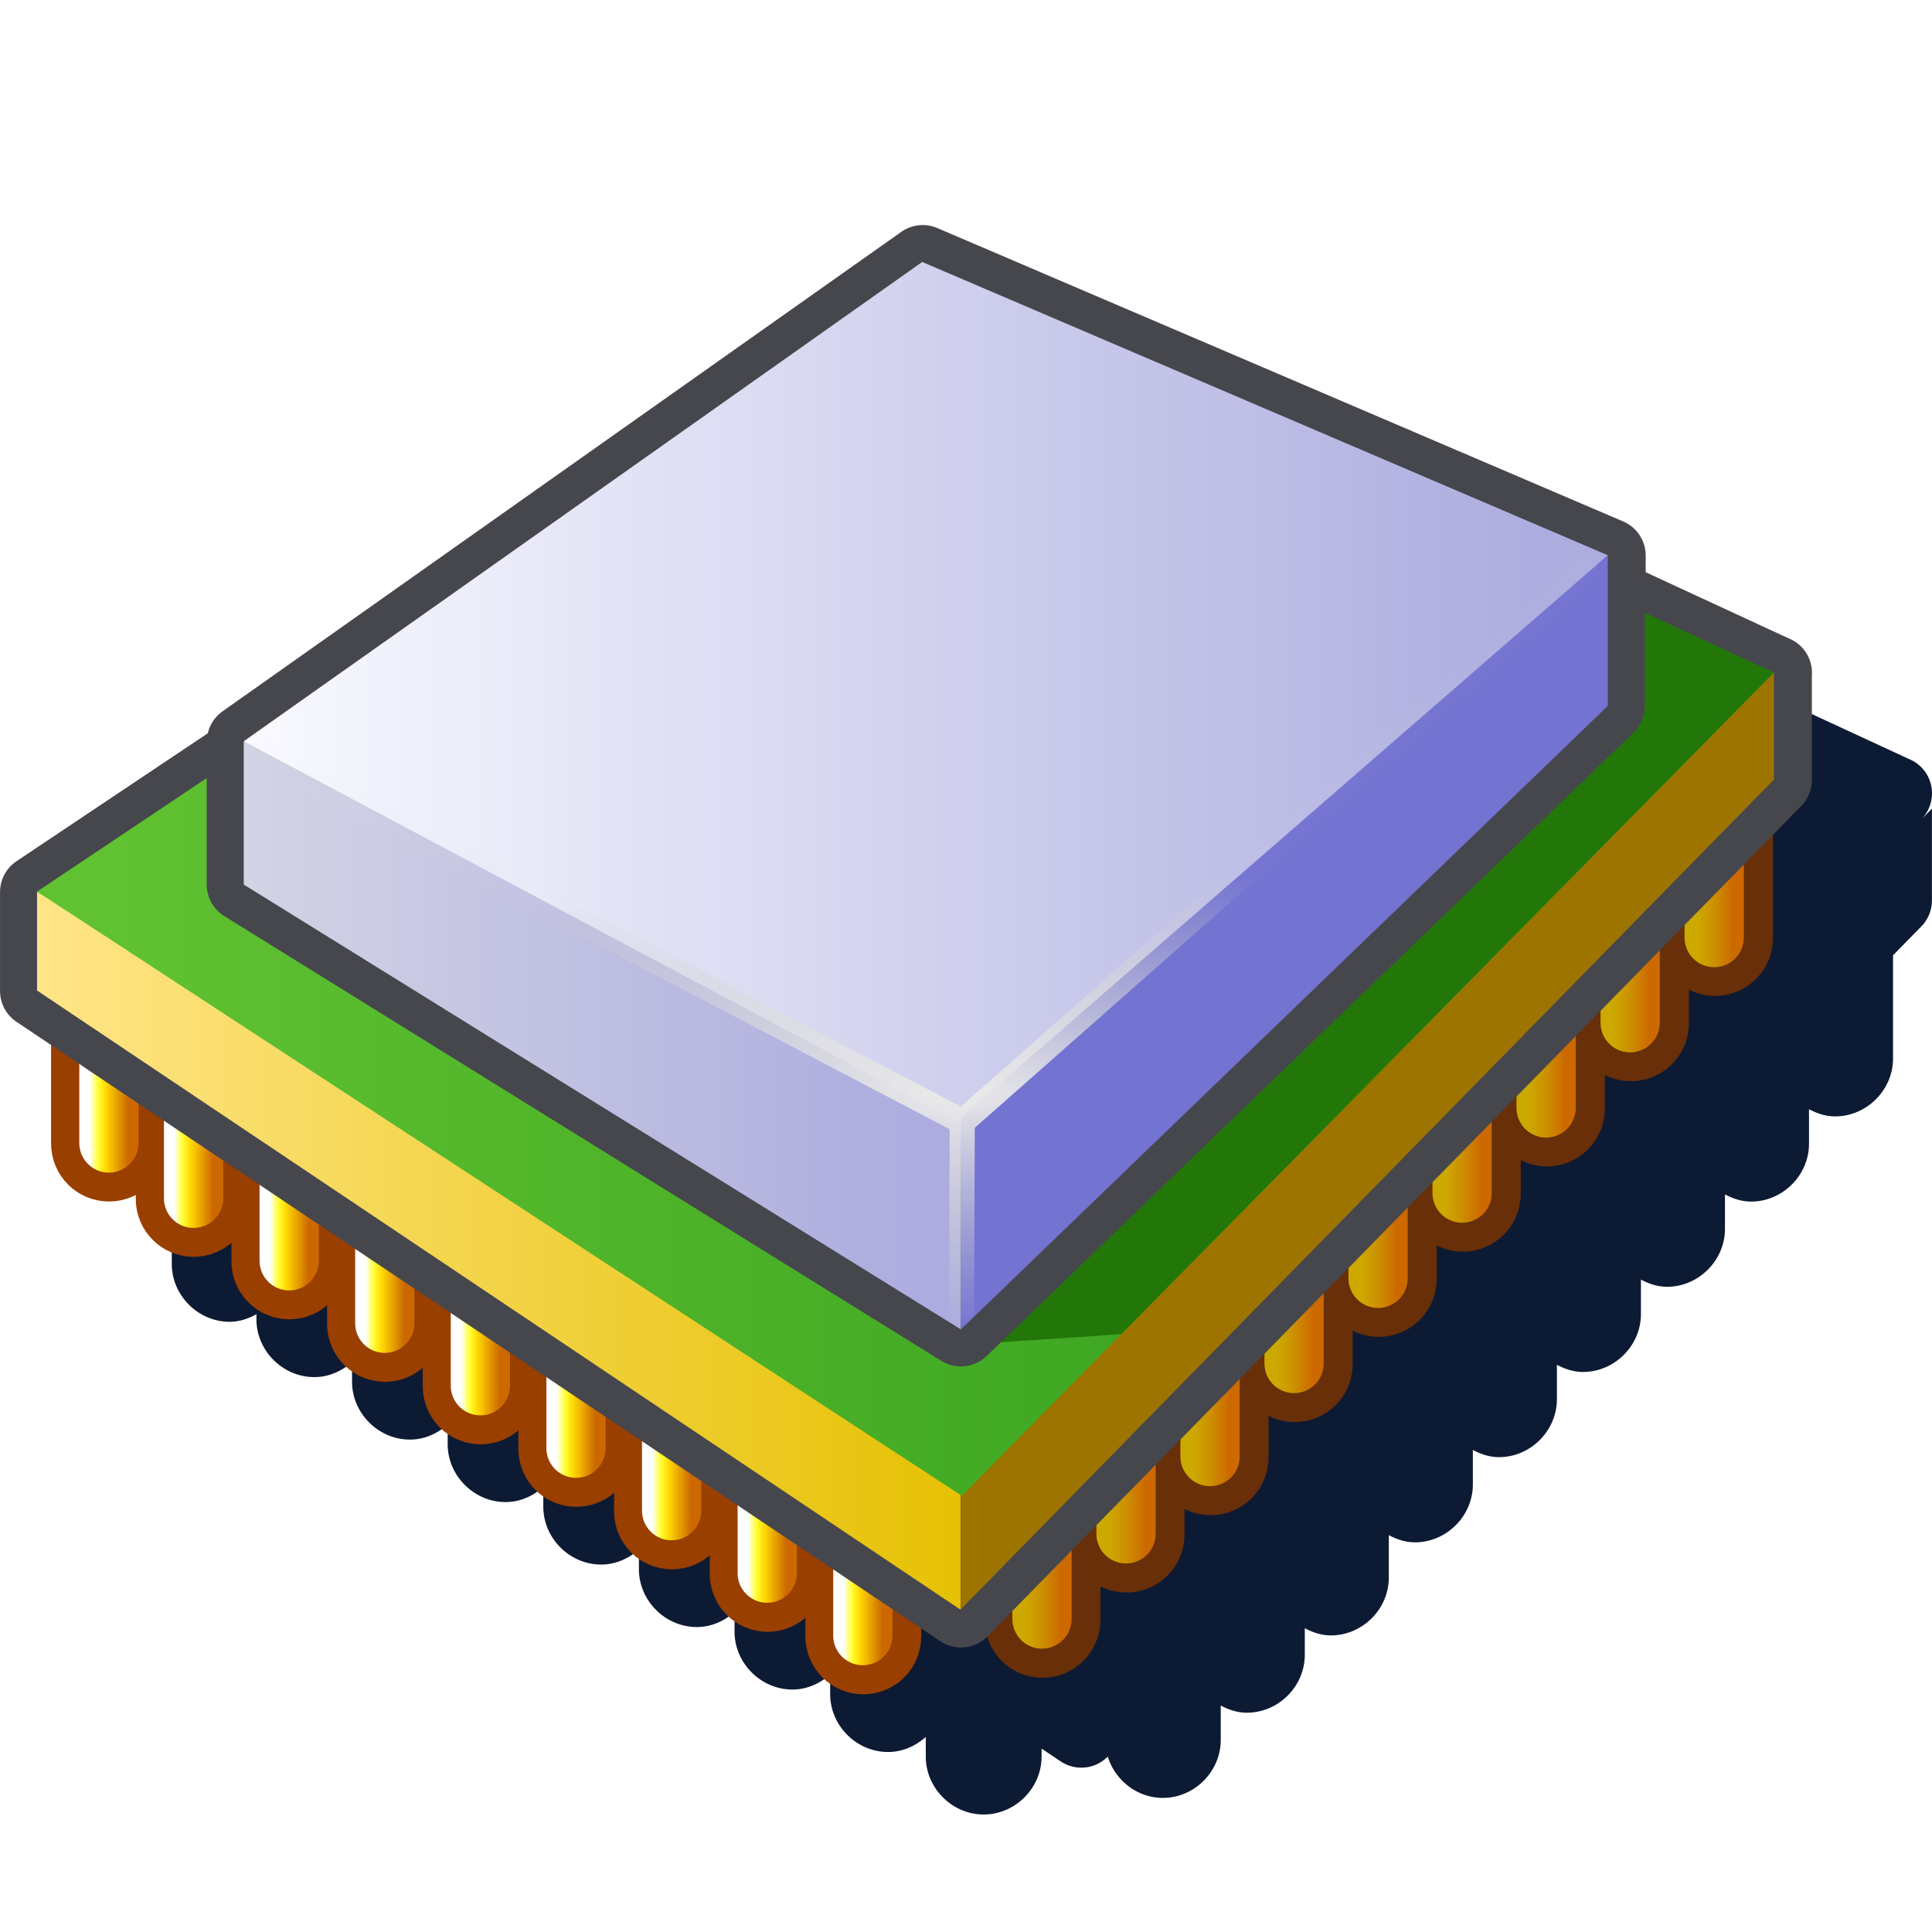 <?xml version="1.0" encoding="UTF-8" standalone="no"?>
<svg
   width="256"
   height="256"
   viewBox="0 0 256 256"
   version="1.1"
   id="svg8"
   inkscape:version="1.1.2 (0a00cf5339, 2022-02-04)"
   sodipodi:docname="cpu_16.svg"
   inkscape:export-filename="cpu.png"
   inkscape:export-xdpi="6"
   inkscape:export-ydpi="6"
   xmlns:inkscape="http://www.inkscape.org/namespaces/inkscape"
   xmlns:sodipodi="http://sodipodi.sourceforge.net/DTD/sodipodi-0.dtd"
   xmlns:xlink="http://www.w3.org/1999/xlink"
   xmlns="http://www.w3.org/2000/svg"
   xmlns:svg="http://www.w3.org/2000/svg"
   xmlns:rdf="http://www.w3.org/1999/02/22-rdf-syntax-ns#"
   xmlns:cc="http://creativecommons.org/ns#"
   xmlns:dc="http://purl.org/dc/elements/1.1/">
  <defs
     id="defs2">
    <linearGradient
       inkscape:collect="always"
       id="linearGradient54753">
      <stop
         style="stop-color:#ffffff;stop-opacity:1"
         offset="0"
         id="stop54745" />
      <stop
         style="stop-color:#ffff33;stop-opacity:1"
         offset="0.22"
         id="stop54747" />
      <stop
         style="stop-color:#ffd500;stop-opacity:1"
         offset="0.44"
         id="stop54749" />
      <stop
         style="stop-color:#cc6800;stop-opacity:1"
         offset="1"
         id="stop54751" />
    </linearGradient>
    <linearGradient
       inkscape:collect="always"
       id="linearGradient48308">
      <stop
         style="stop-color:#cca900;stop-opacity:1"
         offset="0"
         id="stop48300" />
      <stop
         style="stop-color:#cc9200;stop-opacity:1"
         offset="0.44"
         id="stop48304" />
      <stop
         style="stop-color:#cc6900;stop-opacity:1"
         offset="1"
         id="stop48306" />
    </linearGradient>
    <linearGradient
       inkscape:collect="always"
       id="linearGradient13306">
      <stop
         style="stop-color:#ffe588;stop-opacity:1"
         offset="0"
         id="stop13302" />
      <stop
         style="stop-color:#e5c000;stop-opacity:1"
         offset="1"
         id="stop13304" />
    </linearGradient>
    <linearGradient
       inkscape:collect="always"
       id="linearGradient3275">
      <stop
         style="stop-color:#60c131;stop-opacity:1"
         offset="0"
         id="stop3271" />
      <stop
         style="stop-color:#2b971a;stop-opacity:1"
         offset="1"
         id="stop3273" />
    </linearGradient>
    <linearGradient
       inkscape:collect="always"
       id="linearGradient2558">
      <stop
         style="stop-color:#f9f9ff;stop-opacity:1"
         offset="0"
         id="stop2554" />
      <stop
         style="stop-color:#acacdf;stop-opacity:1"
         offset="1"
         id="stop2556" />
    </linearGradient>
    <linearGradient
       inkscape:collect="always"
       id="linearGradient20194">
      <stop
         style="stop-color:#eaeaea;stop-opacity:1"
         offset="0"
         id="stop20190" />
      <stop
         style="stop-color:#cdcdcd;stop-opacity:0.033"
         offset="1"
         id="stop20192" />
    </linearGradient>
    <linearGradient
       inkscape:collect="always"
       id="linearGradient1614">
      <stop
         style="stop-color:#d3d3e5;stop-opacity:1"
         offset="0"
         id="stop1610" />
      <stop
         style="stop-color:#acacdf;stop-opacity:1"
         offset="1"
         id="stop1612" />
    </linearGradient>
    <linearGradient
       inkscape:collect="always"
       xlink:href="#linearGradient2558"
       id="linearGradient1616"
       x1="-9.432"
       y1="15.25"
       x2="41.974"
       y2="15.25"
       gradientUnits="userSpaceOnUse"
       gradientTransform="matrix(3.613,0,0,3.613,78.652,32.082)" />
    <linearGradient
       inkscape:collect="always"
       xlink:href="#linearGradient1614"
       id="linearGradient14981"
       x1="-9.932"
       y1="28.25"
       x2="16.999"
       y2="28.25"
       gradientUnits="userSpaceOnUse"
       gradientTransform="matrix(3.613,0,0,3.613,78.652,32.082)" />
    <radialGradient
       inkscape:collect="always"
       xlink:href="#linearGradient20194"
       id="radialGradient20196"
       cx="12.539"
       cy="20.193"
       fx="12.539"
       fy="20.193"
       r="20.42"
       gradientTransform="matrix(4.5387433e-8,1.662,-4.913,5.9348542e-8,245.142,140.49)"
       gradientUnits="userSpaceOnUse" />
    <linearGradient
       inkscape:collect="always"
       xlink:href="#linearGradient3275"
       id="linearGradient3277"
       x1="-3.862"
       y1="126.681"
       x2="267.771"
       y2="126.681"
       gradientUnits="userSpaceOnUse"
       gradientTransform="matrix(0.86,0,0,0.86,27.387,4.577)" />
    <linearGradient
       inkscape:collect="always"
       xlink:href="#linearGradient13306"
       id="linearGradient4404"
       x1="-16.69"
       y1="212.882"
       x2="143.194"
       y2="212.882"
       gradientUnits="userSpaceOnUse"
       gradientTransform="matrix(0.86,0,0,0.86,27.387,4.577)" />
    <linearGradient
       inkscape:collect="always"
       xlink:href="#linearGradient54753"
       id="linearGradient43919"
       x1="20.586"
       y1="165.706"
       x2="26.183"
       y2="165.706"
       gradientUnits="userSpaceOnUse"
       gradientTransform="translate(0,-7.817)" />
    <linearGradient
       inkscape:collect="always"
       xlink:href="#linearGradient48308"
       id="linearGradient47496"
       gradientUnits="userSpaceOnUse"
       gradientTransform="translate(134.226,60.66)"
       x1="20.859"
       y1="165.706"
       x2="26.167"
       y2="165.706" />
    <linearGradient
       inkscape:collect="always"
       xlink:href="#linearGradient54753"
       id="linearGradient50708"
       gradientUnits="userSpaceOnUse"
       gradientTransform="translate(12.176,0.139)"
       x1="20.586"
       y1="165.706"
       x2="26.183"
       y2="165.706" />
    <linearGradient
       inkscape:collect="always"
       xlink:href="#linearGradient54753"
       id="linearGradient50735"
       gradientUnits="userSpaceOnUse"
       gradientTransform="translate(25.93,9.125)"
       x1="20.586"
       y1="165.706"
       x2="26.183"
       y2="165.706" />
    <linearGradient
       inkscape:collect="always"
       xlink:href="#linearGradient54753"
       id="linearGradient50762"
       gradientUnits="userSpaceOnUse"
       gradientTransform="translate(39.684,18.112)"
       x1="20.586"
       y1="165.706"
       x2="26.183"
       y2="165.706" />
    <linearGradient
       inkscape:collect="always"
       xlink:href="#linearGradient54753"
       id="linearGradient50789"
       gradientUnits="userSpaceOnUse"
       gradientTransform="translate(53.437,27.098)"
       x1="20.586"
       y1="165.706"
       x2="26.183"
       y2="165.706" />
    <linearGradient
       inkscape:collect="always"
       xlink:href="#linearGradient54753"
       id="linearGradient50816"
       gradientUnits="userSpaceOnUse"
       gradientTransform="translate(67.191,36.085)"
       x1="20.586"
       y1="165.706"
       x2="26.183"
       y2="165.706" />
    <linearGradient
       inkscape:collect="always"
       xlink:href="#linearGradient54753"
       id="linearGradient50843"
       gradientUnits="userSpaceOnUse"
       gradientTransform="translate(80.945,45.072)"
       x1="20.586"
       y1="165.706"
       x2="26.183"
       y2="165.706" />
    <linearGradient
       inkscape:collect="always"
       xlink:href="#linearGradient54753"
       id="linearGradient50870"
       gradientUnits="userSpaceOnUse"
       gradientTransform="translate(94.699,54.058)"
       x1="20.586"
       y1="165.706"
       x2="26.183"
       y2="165.706" />
    <linearGradient
       inkscape:collect="always"
       xlink:href="#linearGradient48308"
       id="linearGradient50956"
       gradientUnits="userSpaceOnUse"
       gradientTransform="translate(146.313,48.406)"
       x1="20.859"
       y1="165.706"
       x2="26.167"
       y2="165.706" />
    <linearGradient
       inkscape:collect="always"
       xlink:href="#linearGradient48308"
       id="linearGradient50981"
       gradientUnits="userSpaceOnUse"
       gradientTransform="translate(158.4,37.286)"
       x1="20.859"
       y1="165.706"
       x2="26.167"
       y2="165.706" />
    <linearGradient
       inkscape:collect="always"
       xlink:href="#linearGradient48308"
       id="linearGradient51006"
       gradientUnits="userSpaceOnUse"
       gradientTransform="translate(170.487,23.899)"
       x1="20.859"
       y1="165.706"
       x2="26.167"
       y2="165.706" />
    <linearGradient
       inkscape:collect="always"
       xlink:href="#linearGradient48308"
       id="linearGradient51031"
       gradientUnits="userSpaceOnUse"
       gradientTransform="translate(182.574,11.645)"
       x1="20.859"
       y1="165.706"
       x2="26.167"
       y2="165.706" />
    <linearGradient
       inkscape:collect="always"
       xlink:href="#linearGradient48308"
       id="linearGradient51056"
       gradientUnits="userSpaceOnUse"
       gradientTransform="translate(194.661,-0.608)"
       x1="20.859"
       y1="165.706"
       x2="26.167"
       y2="165.706" />
    <linearGradient
       inkscape:collect="always"
       xlink:href="#linearGradient48308"
       id="linearGradient51081"
       gradientUnits="userSpaceOnUse"
       gradientTransform="translate(206.748,-12.862)"
       x1="20.859"
       y1="165.706"
       x2="26.167"
       y2="165.706" />
    <linearGradient
       inkscape:collect="always"
       xlink:href="#linearGradient48308"
       id="linearGradient51106"
       gradientUnits="userSpaceOnUse"
       gradientTransform="translate(218.834,-25.115)"
       x1="20.859"
       y1="165.706"
       x2="26.167"
       y2="165.706" />
    <linearGradient
       inkscape:collect="always"
       xlink:href="#linearGradient48308"
       id="linearGradient51131"
       gradientUnits="userSpaceOnUse"
       gradientTransform="translate(230.921,-37.369)"
       x1="20.859"
       y1="165.706"
       x2="26.167"
       y2="165.706" />
    <linearGradient
       inkscape:collect="always"
       xlink:href="#linearGradient54753"
       id="linearGradient55470"
       gradientUnits="userSpaceOnUse"
       gradientTransform="translate(108.453,63.045)"
       x1="20.586"
       y1="165.706"
       x2="26.183"
       y2="165.706" />
    <filter
       inkscape:collect="always"
       style="color-interpolation-filters:sRGB"
       id="filter60363"
       x="-0.133"
       y="-0.164"
       width="1.266"
       height="1.328">
      <feGaussianBlur
         inkscape:collect="always"
         stdDeviation="13.31"
         id="feGaussianBlur60365" />
    </filter>
  </defs>
  <sodipodi:namedview
     inkscape:guide-bbox="true"
     id="base"
     pagecolor="#ffffff"
     bordercolor="#666666"
     borderopacity="1.0"
     inkscape:pageopacity="0.0"
     inkscape:pageshadow="2"
     inkscape:zoom="4"
     inkscape:cx="-6.5"
     inkscape:cy="70.25"
     inkscape:document-units="px"
     inkscape:current-layer="layer1"
     inkscape:document-rotation="0"
     showgrid="false"
     units="px"
     inkscape:window-width="3840"
     inkscape:window-height="2043"
     inkscape:window-x="1920"
     inkscape:window-y="0"
     inkscape:window-maximized="1"
     inkscape:snap-bbox="true"
     inkscape:bbox-nodes="true"
     fit-margin-top="0"
     fit-margin-left="0"
     fit-margin-right="0"
     fit-margin-bottom="0"
     inkscape:bbox-paths="false"
     inkscape:snap-global="true"
     showguides="false"
     inkscape:pagecheckerboard="0"
     inkscape:snap-grids="true"
     inkscape:object-paths="true"
     inkscape:snap-smooth-nodes="false">
    <inkscape:grid
       type="xygrid"
       id="grid1504"
       originx="0"
       originy="0" />
    <inkscape:grid
       type="xygrid"
       id="grid1507"
       spacingx="0.5"
       spacingy="0.5"
       originx="0"
       originy="0" />
  </sodipodi:namedview>
  <g
     inkscape:label="Layer 1"
     inkscape:groupmode="layer"
     id="layer1"
     transform="translate(-12.568)">
    <path
       id="path60166"
       style="color:#000000;fill:#0d1a33;fill-opacity:1;stroke-width:9.816;stroke-linecap:round;-inkscape-stroke:none;filter:url(#filter60363)"
       d="m 150.263,45.836 a 4.909,4.909 0 0 0 -2.316,0.871 L 58.035,110.223 a 4.909,4.909 0 0 0 -2.076,4.008 v -1.018 l -25.211,16.861 a 4.909,4.909 0 0 0 -2.18,4.08 v 13.111 a 4.909,4.909 0 0 0 2.174,4.076 l 4.588,3.076 v 13.057 c 0,4.179 3.493,7.672 7.672,7.672 1.294,0 2.464,-0.42 3.543,-1.006 v 0.662 c 0,4.179 3.493,7.672 7.672,7.672 1.917,0 3.643,-0.795 5,-1.994 v 2.602 c 0,4.179 3.493,7.672 7.672,7.672 1.916,0 3.641,-0.796 4.998,-1.994 v 2.6 c 0,4.179 3.493,7.672 7.672,7.672 1.917,0 3.641,-0.795 4.998,-1.994 v 2.602 c 0,4.179 3.493,7.672 7.672,7.672 1.916,0 3.641,-0.796 4.998,-1.994 v 2.602 c 1e-6,4.179 3.493,7.672 7.672,7.672 1.917,0 3.643,-0.795 5,-1.994 v 2.602 c 0,4.179 3.493,7.672 7.672,7.672 1.916,0 3.641,-0.796 4.998,-1.994 v 2.6 c 0,4.179 3.493,7.672 7.672,7.672 1.917,0 3.641,-0.795 4.998,-1.994 v 2.602 c 0,4.179 3.493,7.672 7.672,7.672 4.179,0 7.672,-3.493 7.672,-7.672 v -1.062 l 2.535,1.699 a 4.909,4.909 0 0 0 6.232,-0.639 c 0.968,3.131 3.889,5.477 7.303,5.477 4.179,0 7.67,-3.493 7.67,-7.672 v -4.57 c 1.059,0.558 2.204,0.953 3.465,0.953 4.179,0 7.672,-3.493 7.672,-7.672 v -3.523 c 1.058,0.557 2.202,0.951 3.461,0.951 4.179,0 7.672,-3.493 7.672,-7.672 v -5.613 c 1.058,0.558 2.205,0.953 3.465,0.953 4.179,0 7.672,-3.493 7.672,-7.672 v -4.568 c 1.058,0.558 2.204,0.951 3.463,0.951 4.179,0 7.672,-3.493 7.672,-7.672 v -4.566 c 1.058,0.557 2.204,0.951 3.463,0.951 4.179,0 7.672,-3.493 7.672,-7.672 v -4.568 c 1.058,0.558 2.203,0.953 3.463,0.953 4.179,0 7.672,-3.493 7.672,-7.672 v -4.568 c 1.058,0.557 2.204,0.951 3.463,0.951 4.179,0 7.672,-3.493 7.672,-7.672 v -4.568 c 1.058,0.558 2.204,0.951 3.463,0.951 4.179,0 7.672,-3.493 7.672,-7.672 v -13.676 l 3.748,-3.824 a 4.909,4.909 0 0 0 1.404,-3.436 V 107.154 l -1.416,1.422 a 4.909,4.909 0 0 0 -1.514,-7.959 l -0.281,-0.123 -18.805,-8.697 v -2.215 a 4.909,4.909 0 0 0 -2.977,-4.512 L 152.708,46.205 a 4.909,4.909 0 0 0 -2.445,-0.369 z" />
    <g
       id="g59880"
       transform="matrix(0.982,0,0,0.982,0.231,0.548)">
      <path
         id="path52400"
         style="color:#000000;fill:#46464d;fill-opacity:1;stroke:#682f08;stroke-width:10;stroke-linecap:round;stroke-miterlimit:4;stroke-dasharray:none;stroke-opacity:1"
         d="m 243.983,100.506 c -1.555,0 -2.815,1.26 -2.815,2.815 v 22.697 c 0,1.555 1.26,2.815 2.815,2.815 1.555,0 2.815,-1.26 2.815,-2.815 v -22.697 c 0,-1.555 -1.26,-2.815 -2.815,-2.815 z m -11.344,11.5 c -1.555,0 -2.815,1.26 -2.815,2.815 v 22.697 c 0,1.555 1.26,2.815 2.815,2.815 1.555,0 2.815,-1.26 2.815,-2.815 v -22.697 c 0,-1.555 -1.26,-2.815 -2.815,-2.815 z m -11.342,11.498 c -1.555,0 -2.815,1.26 -2.815,2.815 v 22.699 c 0,1.555 1.26,2.815 2.815,2.815 1.555,0 2.815,-1.26 2.815,-2.815 v -22.699 c 0,-1.555 -1.26,-2.815 -2.815,-2.815 z m -11.344,11.5 c -1.555,0 -2.815,1.26 -2.815,2.815 v 22.699 c 0,1.555 1.26,2.815 2.815,2.815 1.555,0 2.815,-1.26 2.815,-2.815 v -22.699 c 0,-1.555 -1.26,-2.815 -2.815,-2.815 z m -11.342,11.5 c -1.555,0 -2.815,1.26 -2.815,2.815 v 22.697 c 0,1.555 1.26,2.815 2.815,2.815 1.555,0 2.815,-1.26 2.815,-2.815 v -22.697 c 0,-1.555 -1.26,-2.815 -2.815,-2.815 z m -11.344,11.5 c -1.555,0 -2.815,1.26 -2.815,2.815 v 22.697 c 0,1.555 1.26,2.815 2.815,2.815 1.555,0 2.815,-1.26 2.815,-2.815 v -22.697 c 0,-1.555 -1.26,-2.815 -2.815,-2.815 z m -11.344,12.563 c -1.555,0 -2.815,1.26 -2.815,2.815 v 22.697 c 0,1.555 1.26,2.815 2.815,2.815 1.555,0 2.815,-1.26 2.815,-2.815 v -22.697 c 0,-1.555 -1.26,-2.815 -2.815,-2.815 z m -11.342,10.437 c -1.555,0 -2.815,1.26 -2.815,2.815 v 22.697 c 0,1.555 1.26,2.815 2.815,2.815 1.555,0 2.815,-1.26 2.815,-2.815 v -22.697 c 0,-1.555 -1.26,-2.815 -2.815,-2.815 z m -11.344,11.498 c -1.555,0 -2.815,1.26 -2.815,2.815 v 22.699 c 0,1.555 1.26,2.815 2.815,2.815 1.555,0 2.815,-1.26 2.815,-2.815 V 195.316 c 0,-1.555 -1.26,-2.815 -2.815,-2.815 z"
         sodipodi:nodetypes="sssssssssssssssssssssssssssssssssssssssssssssssssssssssssssssss" />
      <path
         id="path55930"
         style="color:#000000;fill:#46464d;fill-opacity:1;stroke:#993f00;stroke-width:10;stroke-linecap:round;stroke-miterlimit:4;stroke-dasharray:none;stroke-opacity:1"
         d="m 27.271,128.238 c -1.555,0 -2.815,1.26 -2.815,2.815 v 22.699 c 0,1.555 1.26,2.815 2.815,2.815 1.555,0 2.815,-1.26 2.815,-2.815 v -22.699 c 0,-1.555 -1.26,-2.815 -2.815,-2.815 z m 11.427,7.467 c -1.555,0 -2.815,1.26 -2.815,2.815 v 22.697 c 0,1.555 1.26,2.815 2.815,2.815 1.555,0 2.815,-1.26 2.815,-2.815 v -22.697 c 0,-1.555 -1.26,-2.815 -2.815,-2.815 z m 12.908,8.433 c -1.555,0 -2.815,1.26 -2.815,2.815 v 22.697 c 0,1.555 1.26,2.815 2.815,2.815 1.555,0 2.815,-1.26 2.815,-2.815 v -22.697 c 0,-1.555 -1.26,-2.815 -2.815,-2.815 z m 12.908,8.433 c -1.555,0 -2.815,1.26 -2.815,2.815 v 22.697 c 0,1.555 1.26,2.815 2.815,2.815 1.555,0 2.815,-1.26 2.815,-2.815 V 155.387 c 0,-1.555 -1.26,-2.815 -2.815,-2.815 z m 12.908,8.433 c -1.555,0 -2.815,1.26 -2.815,2.815 v 22.697 c 0,1.555 1.26,2.815 2.815,2.815 1.555,0 2.815,-1.26 2.815,-2.815 v -22.697 c 0,-1.555 -1.26,-2.815 -2.815,-2.815 z m 12.908,8.433 c -1.555,0 -2.815,1.26 -2.815,2.815 v 22.699 c 0,1.555 1.26,2.815 2.815,2.815 1.555,0 2.815,-1.26 2.815,-2.815 v -22.699 c 0,-1.555 -1.26,-2.815 -2.815,-2.815 z m 12.908,8.433 c -1.555,0 -2.815,1.26 -2.815,2.815 v 22.699 c 0,1.555 1.26,2.815 2.815,2.815 1.555,0 2.815,-1.26 2.815,-2.815 v -22.699 c 0,-1.555 -1.26,-2.815 -2.815,-2.815 z m 12.908,8.433 c -1.555,0 -2.815,1.26 -2.815,2.815 v 22.699 c 0,1.555 1.26,2.815 2.815,2.815 1.555,0 2.815,-1.26 2.815,-2.815 v -22.699 c 0,-1.555 -1.26,-2.815 -2.815,-2.815 z m 12.908,8.433 c -1.555,0 -2.815,1.26 -2.815,2.815 v 22.699 c 0,1.555 1.26,2.815 2.815,2.815 1.555,0 2.815,-1.26 2.815,-2.815 v -22.699 c 0,-1.555 -1.26,-2.815 -2.815,-2.815 z"
         sodipodi:nodetypes="sssssssssssssssssssssssssssssssssssssssssssssssssssssssssssssss" />
      <g
         id="g52202"
         transform="matrix(0.938,0,0,0.938,5.337,-5.77)">
        <path
           style="fill:#fee485;fill-opacity:1;stroke:url(#linearGradient43919);stroke-width:8.525;stroke-linecap:round;stroke-linejoin:miter;stroke-miterlimit:4;stroke-dasharray:none;stroke-opacity:1"
           d="m 23.373,145.796 v 24.186"
           id="path30029" />
        <path
           style="fill:#fee485;fill-opacity:1;stroke:url(#linearGradient50708);stroke-width:8.525;stroke-linecap:round;stroke-linejoin:miter;stroke-miterlimit:4;stroke-dasharray:none;stroke-opacity:1"
           d="m 35.549,153.751 v 24.186"
           id="path30029-1" />
        <path
           style="fill:#fee485;fill-opacity:1;stroke:url(#linearGradient50735);stroke-width:8.525;stroke-linecap:round;stroke-linejoin:miter;stroke-miterlimit:4;stroke-dasharray:none;stroke-opacity:1"
           d="m 49.303,162.738 v 24.186"
           id="path30029-2" />
        <path
           style="fill:#fee485;fill-opacity:1;stroke:url(#linearGradient50762);stroke-width:8.525;stroke-linecap:round;stroke-linejoin:miter;stroke-miterlimit:4;stroke-dasharray:none;stroke-opacity:1"
           d="m 63.056,171.725 v 24.186"
           id="path30029-15" />
        <path
           style="fill:#fee485;fill-opacity:1;stroke:url(#linearGradient50789);stroke-width:8.525;stroke-linecap:round;stroke-linejoin:miter;stroke-miterlimit:4;stroke-dasharray:none;stroke-opacity:1"
           d="m 76.81,180.711 v 24.186"
           id="path30029-9" />
        <path
           style="fill:#fee485;fill-opacity:1;stroke:url(#linearGradient50816);stroke-width:8.525;stroke-linecap:round;stroke-linejoin:miter;stroke-miterlimit:4;stroke-dasharray:none;stroke-opacity:1"
           d="M 90.564,189.698 V 213.884"
           id="path30029-159" />
        <path
           style="fill:#fee485;fill-opacity:1;stroke:url(#linearGradient50843);stroke-width:8.525;stroke-linecap:round;stroke-linejoin:miter;stroke-miterlimit:4;stroke-dasharray:none;stroke-opacity:1"
           d="m 104.318,198.684 v 24.186"
           id="path30029-3" />
        <path
           style="fill:#fee485;fill-opacity:1;stroke:url(#linearGradient50870);stroke-width:8.525;stroke-linecap:round;stroke-linejoin:miter;stroke-miterlimit:4;stroke-dasharray:none;stroke-opacity:1"
           d="m 118.072,207.671 v 24.186"
           id="path30029-94" />
        <path
           style="fill:#fee485;fill-opacity:1;stroke:url(#linearGradient55470);stroke-width:8.525;stroke-linecap:round;stroke-linejoin:miter;stroke-miterlimit:4;stroke-dasharray:none;stroke-opacity:1"
           d="m 131.826,216.657 v 24.186"
           id="path30029-39" />
        <path
           style="fill:#fee485;fill-opacity:1;stroke:url(#linearGradient47496);stroke-width:8.525;stroke-linecap:round;stroke-linejoin:miter;stroke-miterlimit:4;stroke-dasharray:none;stroke-opacity:1"
           d="m 157.599,214.272 v 24.186"
           id="path30029-8-5" />
        <path
           style="fill:#fee485;fill-opacity:1;stroke:url(#linearGradient50956);stroke-width:8.525;stroke-linecap:round;stroke-linejoin:miter;stroke-miterlimit:4;stroke-dasharray:none;stroke-opacity:1"
           d="m 169.685,202.019 v 24.186"
           id="path30029-8-5-5" />
        <path
           style="fill:#fee485;fill-opacity:1;stroke:url(#linearGradient50981);stroke-width:8.525;stroke-linecap:round;stroke-linejoin:miter;stroke-miterlimit:4;stroke-dasharray:none;stroke-opacity:1"
           d="m 181.772,190.899 v 24.186"
           id="path30029-8-5-3" />
        <path
           style="fill:#fee485;fill-opacity:1;stroke:url(#linearGradient51006);stroke-width:8.525;stroke-linecap:round;stroke-linejoin:miter;stroke-miterlimit:4;stroke-dasharray:none;stroke-opacity:1"
           d="m 193.859,177.512 v 24.186"
           id="path30029-8-5-1" />
        <path
           style="fill:#fee485;fill-opacity:1;stroke:url(#linearGradient51031);stroke-width:8.525;stroke-linecap:round;stroke-linejoin:miter;stroke-miterlimit:4;stroke-dasharray:none;stroke-opacity:1"
           d="M 205.946,165.258 V 189.444"
           id="path30029-8-5-8" />
        <path
           style="fill:#fee485;fill-opacity:1;stroke:url(#linearGradient51056);stroke-width:8.525;stroke-linecap:round;stroke-linejoin:miter;stroke-miterlimit:4;stroke-dasharray:none;stroke-opacity:1"
           d="m 218.033,153.004 v 24.186"
           id="path30029-8-5-0" />
        <path
           style="fill:#fee485;fill-opacity:1;stroke:url(#linearGradient51081);stroke-width:8.525;stroke-linecap:round;stroke-linejoin:miter;stroke-miterlimit:4;stroke-dasharray:none;stroke-opacity:1"
           d="m 230.12,140.751 v 24.186"
           id="path30029-8-5-4" />
        <path
           style="fill:#fee485;fill-opacity:1;stroke:url(#linearGradient51106);stroke-width:8.525;stroke-linecap:round;stroke-linejoin:miter;stroke-miterlimit:4;stroke-dasharray:none;stroke-opacity:1"
           d="m 242.207,128.497 v 24.186"
           id="path30029-8-5-6" />
        <path
           style="fill:#fee485;fill-opacity:1;stroke:url(#linearGradient51131);stroke-width:8.525;stroke-linecap:round;stroke-linejoin:miter;stroke-miterlimit:4;stroke-dasharray:none;stroke-opacity:1"
           d="m 254.294,116.244 v 24.186"
           id="path30029-8-5-59" />
      </g>
      <path
         id="path52066"
         style="fill:#46464d;fill-opacity:1;stroke:#46464d;stroke-width:10;stroke-linecap:round;stroke-linejoin:round;stroke-miterlimit:4;stroke-dasharray:none;stroke-opacity:1"
         d="M 137.066,34.809 45.472,99.511 v 1.635 l -27.905,18.661 v 13.357 L 142.233,216.749 252.046,104.691 V 90.238 l 0.015,-0.015 -0.335,-0.147 -22.105,-10.224 v -5.451 z" />
      <g
         id="g24454"
         transform="matrix(0.938,0,0,0.938,5.337,-4.489)">
        <path
           style="fill:url(#linearGradient4404);fill-opacity:1;stroke:none;stroke-width:4;stroke-linecap:round;stroke-linejoin:round;stroke-miterlimit:4;stroke-dasharray:none;stroke-opacity:1"
           d="M 148.574,213.75 13.033,132.447 v 14.232 l 132.84,89.068 z"
           id="path4226"
           sodipodi:nodetypes="ccccc" />
        <path
           style="fill:#9d7400;fill-opacity:1;stroke:none;stroke-width:4;stroke-linecap:round;stroke-linejoin:round;stroke-miterlimit:4;stroke-dasharray:none;stroke-opacity:1"
           d="m 145.873,214.872 v 20.875 L 262.886,116.339 v -15.413 z"
           id="path3942"
           sodipodi:nodetypes="ccccc" />
        <path
           id="path3251"
           style="fill:url(#linearGradient3277);fill-opacity:1;stroke:none;stroke-width:4;stroke-linecap:round;stroke-linejoin:round;stroke-miterlimit:4;stroke-dasharray:none;stroke-opacity:1"
           d="M 140.269,47.36 13.033,132.447 146.067,219.37 262.902,100.924 Z"
           sodipodi:nodetypes="ccccc" />
        <path
           style="fill:#237709;fill-opacity:1;stroke:none;stroke-width:1px;stroke-linecap:butt;stroke-linejoin:miter;stroke-opacity:1"
           d="m 145.651,197.681 23.359,-1.569 93.876,-95.186 -25.868,-11.964 z"
           id="path16585"
           sodipodi:nodetypes="ccccc" />
        <path
           id="path25077"
           style="fill:#393939;fill-opacity:1;stroke:#46464d;stroke-width:10.656;stroke-linecap:round;stroke-linejoin:round;stroke-miterlimit:4;stroke-dasharray:none;stroke-opacity:1"
           d="M 140.366,50.666 42.767,112.563 v 18.876 l 103.162,63.989 93.06,-89.685 V 88.159 Z"
           sodipodi:nodetypes="ccccccc" />
        <path
           style="fill:url(#linearGradient1616);fill-opacity:1;stroke:none;stroke-width:3.613px;stroke-linecap:butt;stroke-linejoin:miter;stroke-opacity:1"
           d="M 42.767,110.82 140.366,41.876 238.99,84.064 192.898,128.44 145.929,168.183 68.058,132.497 Z"
           id="path1294"
           sodipodi:nodetypes="ccccccc" />
        <path
           style="fill:url(#linearGradient14981);fill-opacity:1;stroke:none;stroke-width:3.613px;stroke-linecap:butt;stroke-linejoin:miter;stroke-opacity:1"
           d="M 145.929,195.427 V 165.745 L 42.767,110.82 v 20.619 z"
           id="path980"
           sodipodi:nodetypes="ccccc" />
        <path
           style="fill:#7373d2;fill-opacity:1;stroke:none;stroke-width:3.613px;stroke-linecap:butt;stroke-linejoin:miter;stroke-opacity:1"
           d="m 145.929,195.427 93.06,-89.686 V 84.064 l -93.06,80.884 z"
           id="path1386"
           sodipodi:nodetypes="ccccc" />
        <path
           id="path19926"
           style="color:#000000;fill:url(#radialGradient20196);fill-opacity:1;stroke-width:3.613;stroke-linecap:round;stroke-linejoin:round;-inkscape-stroke:none"
           d="m 235.834,84.032 -89.924,79.34 -99.958,-52.406 c -0.409,-0.252 -0.902,-0.331 -1.369,-0.219 -0.466,0.109 -0.869,0.398 -1.122,0.804 -0.528,0.849 -0.265,1.966 0.586,2.491 l 100.269,52.597 -0.092,26.167 c -0.004,0.998 0.809,1.806 1.806,1.806 0.998,0 1.803,-0.809 1.806,-1.806 l 0.092,-26.379 90.355,-79.743 z"
           sodipodi:nodetypes="cccccccsssccc" />
      </g>
    </g>
  </g>
</svg>
